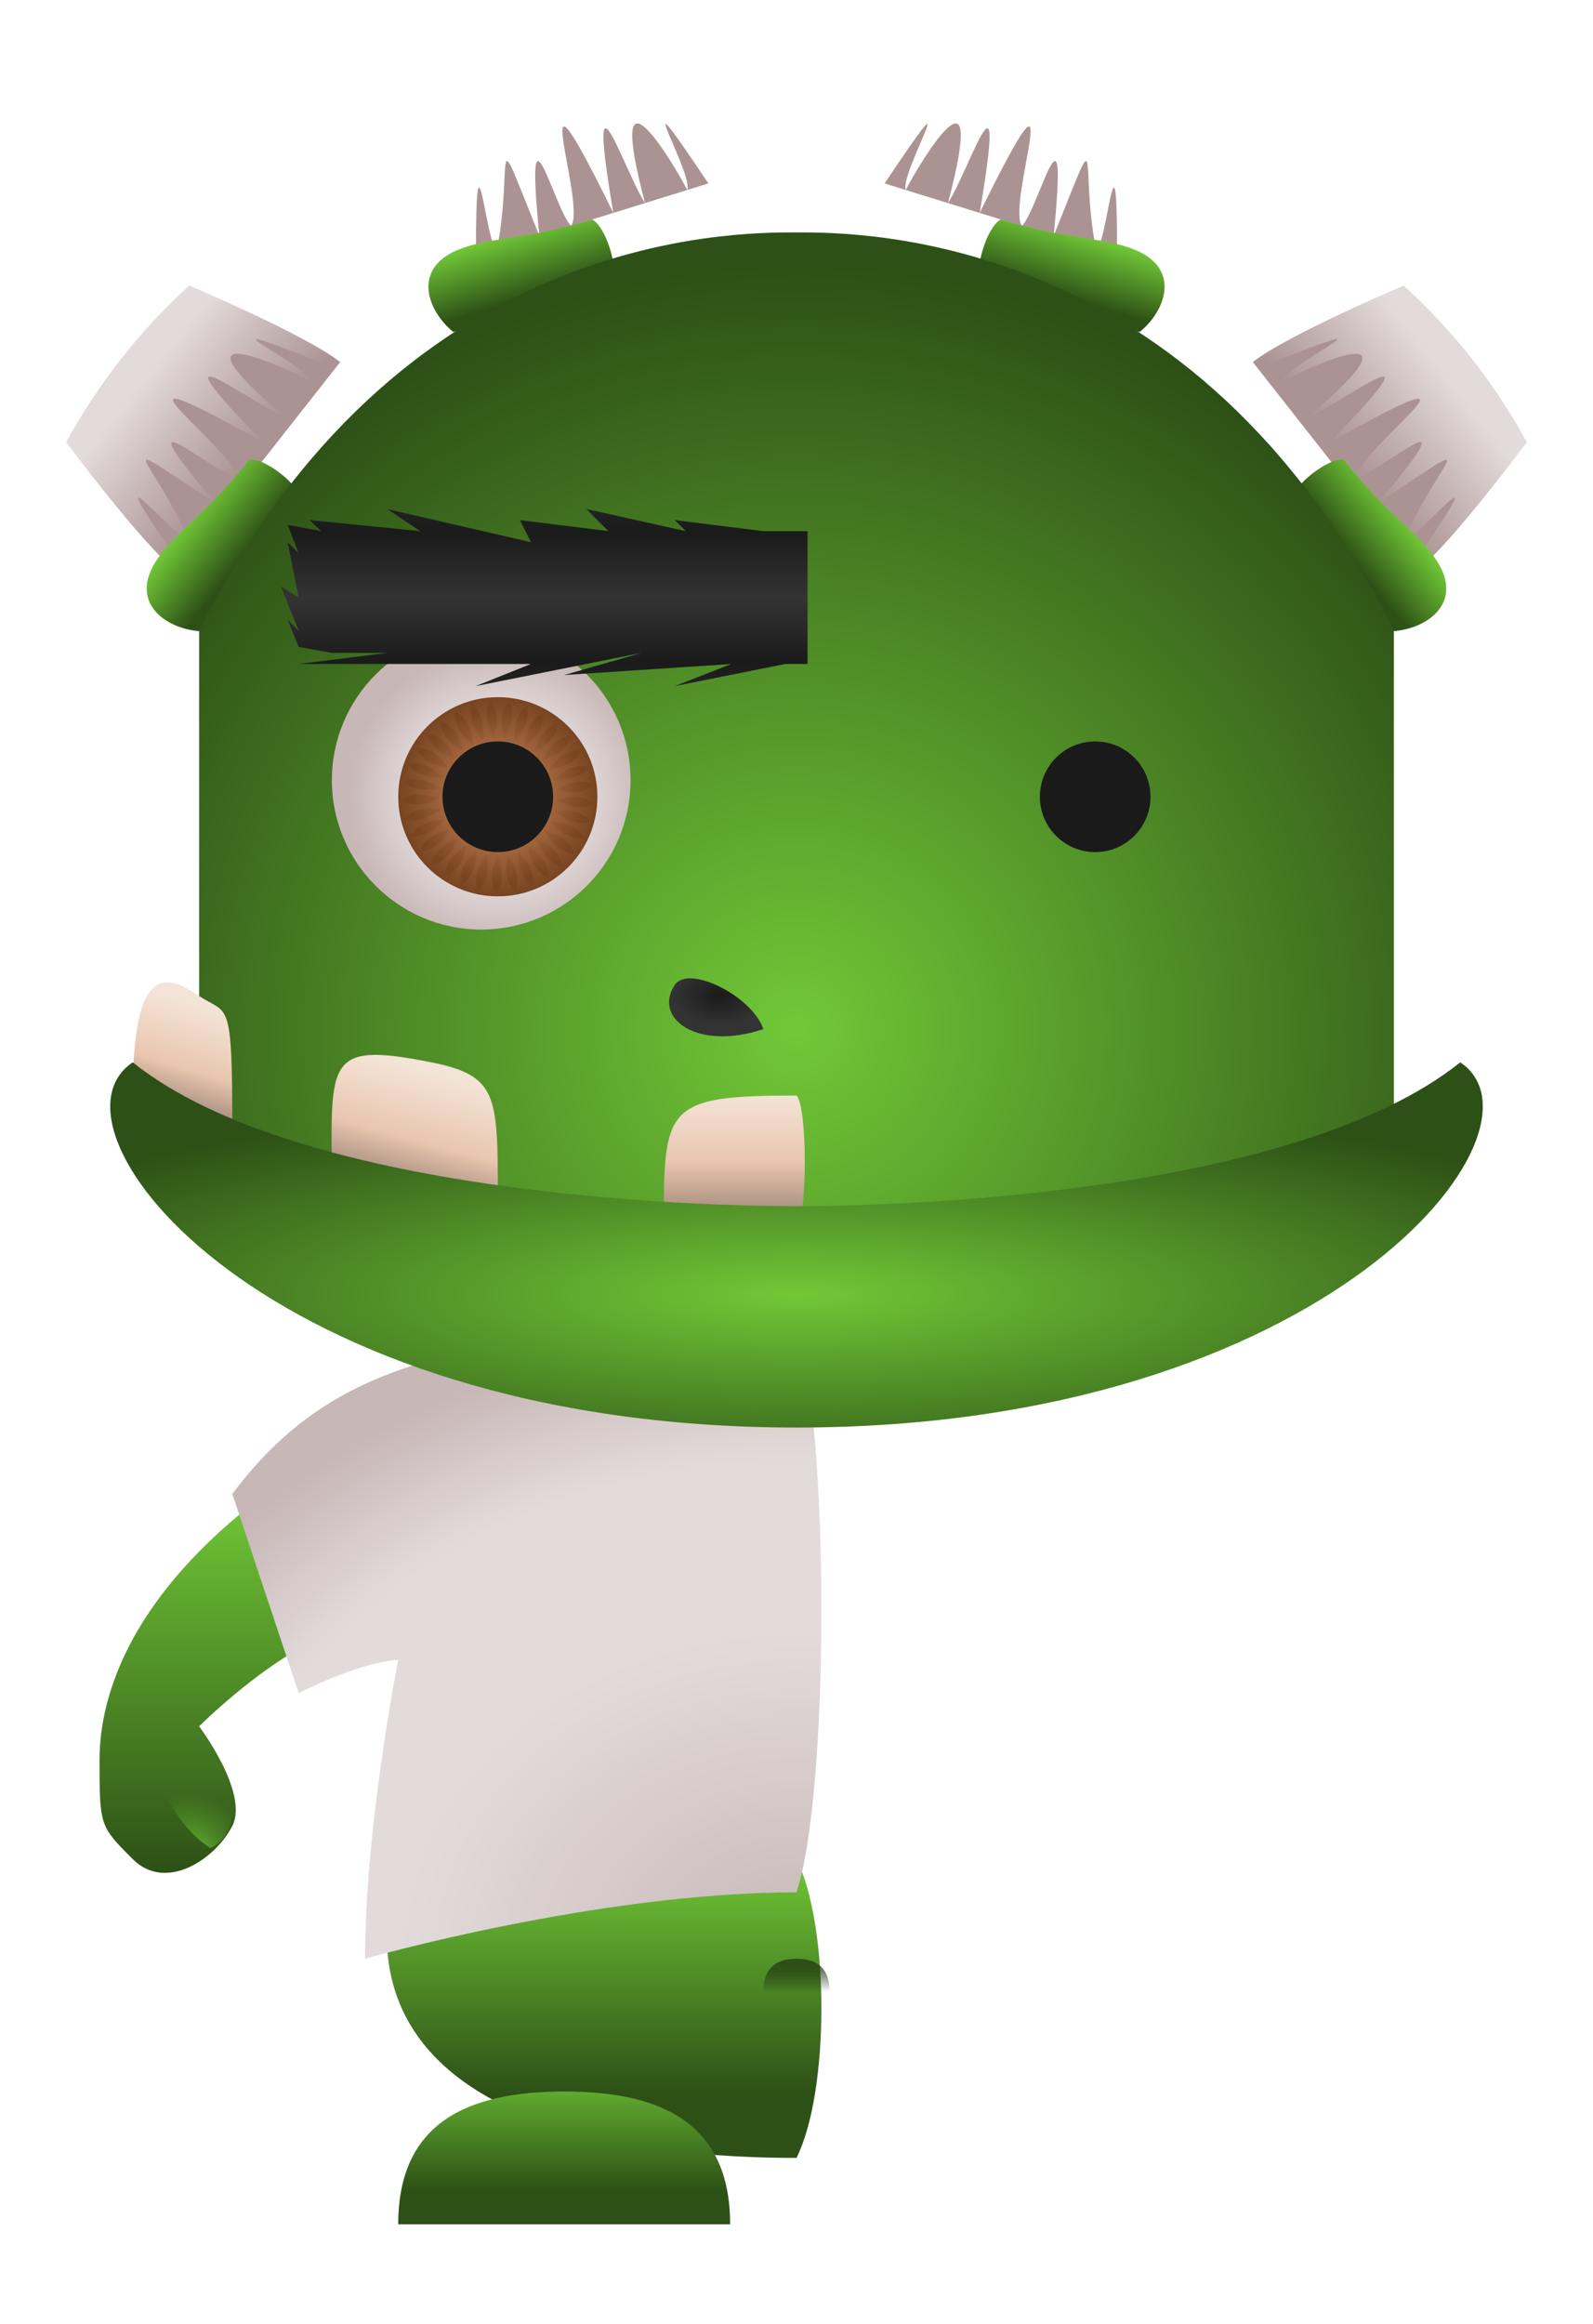 <?xml version="1.0" encoding="UTF-8" standalone="no"?>
<!-- Created with Inkscape (http://www.inkscape.org/) -->

<svg
   xmlns:dc="http://purl.org/dc/elements/1.1/"
   xmlns:cc="http://creativecommons.org/ns#"
   xmlns:rdf="http://www.w3.org/1999/02/22-rdf-syntax-ns#"
   xmlns:svg="http://www.w3.org/2000/svg"
   xmlns="http://www.w3.org/2000/svg"
   xmlns:xlink="http://www.w3.org/1999/xlink"
   xmlns:sodipodi="http://sodipodi.sourceforge.net/DTD/sodipodi-0.dtd"
   xmlns:inkscape="http://www.inkscape.org/namespaces/inkscape"
   width="144mm"
   height="210mm"
   id="svg2"
   version="1.1"
   inkscape:version="0.91 r13725"
   sodipodi:docname="GodOgre.svg"
   viewBox="0 0 510.236 744.094"
   inkscape:export-filename="/home/john/Bilder/Inkscape/GodOgre.png"
   inkscape:export-xdpi="100.03049"
   inkscape:export-ydpi="100.03049">
  <title
     id="title4584">GodOgre</title>
  <defs
     id="defs4">
    <inkscape:path-effect
       effect="skeletal"
       id="path-effect14819"
       is_visible="true"
       pattern="m 0.5,0.5 10.63,0 0,10.63 -10.63,0 z"
       copytype="repeated_stretched"
       prop_scale="1"
       scale_y_rel="false"
       spacing="0"
       normal_offset="0"
       tang_offset="0"
       prop_units="false"
       vertical_pattern="false"
       fuse_tolerance="0" />
    <inkscape:path-effect
       effect="skeletal"
       id="path-effect14640"
       is_visible="true"
       pattern="m 0.5,0.5 10.63,0 0,10.63 -10.63,0 z"
       copytype="repeated"
       prop_scale="1"
       scale_y_rel="false"
       spacing="0"
       normal_offset="0"
       tang_offset="0"
       prop_units="false"
       vertical_pattern="false"
       fuse_tolerance="0" />
    <linearGradient
       inkscape:collect="always"
       id="linearGradient14235">
      <stop
         id="stop14237"
         offset="0"
         style="stop-color:#c8b7b7;stop-opacity:1" />
      <stop
         style="stop-color:#e3dbdb;stop-opacity:1"
         offset="0.522"
         id="stop14239" />
      <stop
         style="stop-color:#e3dbdb;stop-opacity:1"
         offset="0.789"
         id="stop14241" />
      <stop
         id="stop14243"
         offset="1"
         style="stop-color:#c8b7b7;stop-opacity:1" />
    </linearGradient>
    <linearGradient
       inkscape:collect="always"
       id="linearGradient10271">
      <stop
         style="stop-color:#2d5016;stop-opacity:1"
         offset="0"
         id="stop10273" />
      <stop
         style="stop-color:#000000;stop-opacity:0;"
         offset="1"
         id="stop10275" />
    </linearGradient>
    <linearGradient
       inkscape:collect="always"
       id="linearGradient10233">
      <stop
         id="stop10237"
         offset="0"
         style="stop-color:#71c837;stop-opacity:1" />
      <stop
         id="stop10235"
         offset="1"
         style="stop-color:#5aa02c;stop-opacity:0" />
    </linearGradient>
    <linearGradient
       id="linearGradient4294"
       inkscape:collect="always">
      <stop
         id="stop4296"
         offset="0"
         style="stop-color:#917c6f;stop-opacity:1" />
      <stop
         style="stop-color:#e9c6af;stop-opacity:1"
         offset="0.458"
         id="stop4298" />
      <stop
         id="stop4300"
         offset="1"
         style="stop-color:#f4e3d7;stop-opacity:1" />
    </linearGradient>
    <linearGradient
       inkscape:collect="always"
       id="linearGradient4278">
      <stop
         style="stop-color:#917c6f;stop-opacity:1"
         offset="0"
         id="stop4280" />
      <stop
         id="stop4286"
         offset="0.5"
         style="stop-color:#e9c6af;stop-opacity:1" />
      <stop
         style="stop-color:#f4e3d7;stop-opacity:1"
         offset="1"
         id="stop4282" />
    </linearGradient>
    <linearGradient
       inkscape:collect="always"
       id="linearGradient6989">
      <stop
         style="stop-color:#1a1a1a;stop-opacity:1"
         offset="0"
         id="stop6991" />
      <stop
         style="stop-color:#333333;stop-opacity:1"
         offset="1"
         id="stop6993" />
    </linearGradient>
    <inkscape:path-effect
       effect="skeletal"
       id="path-effect6953"
       is_visible="true"
       pattern="m 1.329,0 c 1.772,3.543 1.772,7.087 0,10.63 -1.772,-3.543 -1.772,-7.087 0,-10.63 z"
       copytype="repeated_stretched"
       prop_scale="1"
       scale_y_rel="false"
       spacing="0.5"
       normal_offset="0"
       tang_offset="0"
       prop_units="true"
       vertical_pattern="false"
       fuse_tolerance="0" />
    <linearGradient
       inkscape:collect="always"
       id="linearGradient6932">
      <stop
         style="stop-color:#a05a2c;stop-opacity:1"
         offset="0"
         id="stop6934" />
      <stop
         style="stop-color:#502d16;stop-opacity:1"
         offset="1"
         id="stop6936" />
    </linearGradient>
    <linearGradient
       inkscape:collect="always"
       id="linearGradient6918">
      <stop
         id="stop6922"
         offset="0"
         style="stop-color:#d38d5f;stop-opacity:1" />
      <stop
         id="stop6920"
         offset="1"
         style="stop-color:#784421;stop-opacity:1;" />
    </linearGradient>
    <linearGradient
       inkscape:collect="always"
       id="linearGradient6904">
      <stop
         id="stop6908"
         offset="0"
         style="stop-color:#ffffff;stop-opacity:1" />
      <stop
         style="stop-color:#e3dbdb;stop-opacity:1"
         offset="0.556"
         id="stop6914" />
      <stop
         id="stop6906"
         offset="1"
         style="stop-color:#c8b7b7;stop-opacity:1" />
    </linearGradient>
    <linearGradient
       id="linearGradient6854"
       inkscape:collect="always">
      <stop
         style="stop-color:#71c837;stop-opacity:1"
         offset="0"
         id="stop6858" />
      <stop
         style="stop-color:#2d5016;stop-opacity:1"
         offset="1"
         id="stop6856" />
    </linearGradient>
    <inkscape:path-effect
       effect="skeletal"
       id="path-effect4428"
       is_visible="true"
       pattern="m 914.173,382.677 c 0,-14.173 -10.63,-53.15 -10.63,-53.15 -21.26,-3.543 -42.52,-3.543 -63.78,0 0,0 -10.63,38.976 -10.63,53.15"
       copytype="repeated_stretched"
       prop_scale="1"
       scale_y_rel="false"
       spacing="0"
       normal_offset="0"
       tang_offset="0"
       prop_units="false"
       vertical_pattern="false"
       fuse_tolerance="0" />
    <linearGradient
       inkscape:collect="always"
       id="linearGradient4350">
      <stop
         style="stop-color:#2d5016;stop-opacity:1"
         offset="0"
         id="stop4352" />
      <stop
         style="stop-color:#71c837;stop-opacity:1"
         offset="1"
         id="stop4354" />
    </linearGradient>
    <linearGradient
       inkscape:collect="always"
       id="linearGradient4227">
      <stop
         style="stop-color:#ac9393;stop-opacity:1"
         offset="0"
         id="stop4229" />
      <stop
         style="stop-color:#e3dbdb;stop-opacity:1"
         offset="1"
         id="stop4231" />
    </linearGradient>
    <filter
       inkscape:collect="always"
       style="color-interpolation-filters:sRGB"
       id="filter4337"
       x="-0.051"
       width="1.101"
       y="-0.124"
       height="1.249">
      <feGaussianBlur
         inkscape:collect="always"
         stdDeviation="1.796"
         id="feGaussianBlur4339" />
    </filter>
    <radialGradient
       inkscape:collect="always"
       xlink:href="#linearGradient6854"
       id="radialGradient4472"
       cx="340.157"
       cy="683.504"
       fx="340.157"
       fy="683.504"
       r="191.339"
       gradientTransform="matrix(1.278,4.4688281e-8,-4.4688275e-8,1.278,-179.527,-235.571)"
       gradientUnits="userSpaceOnUse" />
    <linearGradient
       inkscape:collect="always"
       xlink:href="#linearGradient6932"
       id="linearGradient6938"
       x1="116.929"
       y1="266.248"
       x2="116.929"
       y2="255.118"
       gradientUnits="userSpaceOnUse"
       gradientTransform="translate(83.711,-119.33)" />
    <radialGradient
       inkscape:collect="always"
       xlink:href="#linearGradient6854"
       id="radialGradient4273"
       cx="340.157"
       cy="429.623"
       fx="340.157"
       fy="429.623"
       r="219.81"
       gradientTransform="matrix(1.306,-2.6304533e-7,5.8454508e-8,0.29,-189.029,289.909)"
       gradientUnits="userSpaceOnUse" />
    <filter
       inkscape:label="Molten Metal"
       inkscape:menu="Bevels"
       inkscape:menu-tooltip="Melting parts of object together, with a glossy bevel and a glow"
       style="color-interpolation-filters:sRGB"
       id="filter6527">
      <feGaussianBlur
         stdDeviation="5"
         result="result1"
         id="feGaussianBlur6529" />
      <feColorMatrix
         result="result10"
         values="1 0 0 0 0 0 1 0 0 0 0 0 1 0 0 0 0 0 5 -4 "
         id="feColorMatrix6531" />
      <feComposite
         operator="atop"
         in="result10"
         in2="result10"
         result="result8"
         id="feComposite6533" />
      <feComposite
         operator="in"
         result="fbSourceGraphic"
         in="result1"
         in2="result8"
         id="feComposite6535" />
      <feGaussianBlur
         result="result0"
         in="fbSourceGraphic"
         stdDeviation="5"
         id="feGaussianBlur6537" />
      <feSpecularLighting
         specularExponent="55"
         specularConstant="2.5"
         surfaceScale="2"
         lighting-color="#ffffff"
         result="result1"
         in="result0"
         id="feSpecularLighting6539">
        <feDistantLight
           azimuth="225"
           elevation="60"
           id="feDistantLight6541" />
      </feSpecularLighting>
      <feComposite
         operator="in"
         result="result2"
         in="result1"
         in2="fbSourceGraphic"
         id="feComposite6543" />
      <feComposite
         k4="0"
         k1="0"
         k3="1"
         k2="1"
         operator="arithmetic"
         result="result4"
         in="fbSourceGraphic"
         in2="result2"
         id="feComposite6545" />
      <feComposite
         operator="in"
         in2="result4"
         result="result9"
         id="feComposite6547" />
      <feBlend
         mode="multiply"
         in="result9"
         in2="result9"
         id="feBlend6549" />
    </filter>
    <filter
       inkscape:label="Molten Metal"
       inkscape:menu="Bevels"
       inkscape:menu-tooltip="Melting parts of object together, with a glossy bevel and a glow"
       style="color-interpolation-filters:sRGB"
       id="filter6579">
      <feGaussianBlur
         stdDeviation="5"
         result="result1"
         id="feGaussianBlur6581" />
      <feColorMatrix
         result="result10"
         values="1 0 0 0 0 0 1 0 0 0 0 0 1 0 0 0 0 0 5 -4 "
         id="feColorMatrix6583" />
      <feComposite
         operator="atop"
         in="result10"
         in2="result10"
         result="result8"
         id="feComposite6585" />
      <feComposite
         operator="in"
         result="fbSourceGraphic"
         in="result1"
         in2="result8"
         id="feComposite6587" />
      <feGaussianBlur
         result="result0"
         in="fbSourceGraphic"
         stdDeviation="5"
         id="feGaussianBlur6589" />
      <feSpecularLighting
         specularExponent="55"
         specularConstant="2.5"
         surfaceScale="2"
         lighting-color="#ffffff"
         result="result1"
         in="result0"
         id="feSpecularLighting6591">
        <feDistantLight
           azimuth="225"
           elevation="60"
           id="feDistantLight6593" />
      </feSpecularLighting>
      <feComposite
         operator="in"
         result="result2"
         in="result1"
         in2="fbSourceGraphic"
         id="feComposite6595" />
      <feComposite
         k4="0"
         k1="0"
         k3="1"
         k2="1"
         operator="arithmetic"
         result="result4"
         in="fbSourceGraphic"
         in2="result2"
         id="feComposite6597" />
      <feComposite
         operator="in"
         in2="result4"
         result="result9"
         id="feComposite6599" />
      <feBlend
         mode="multiply"
         in="result9"
         in2="result9"
         id="feBlend6601" />
    </filter>
    <filter
       inkscape:label="Molten Metal"
       inkscape:menu="Bevels"
       inkscape:menu-tooltip="Melting parts of object together, with a glossy bevel and a glow"
       style="color-interpolation-filters:sRGB"
       id="filter6613">
      <feGaussianBlur
         stdDeviation="5"
         result="result1"
         id="feGaussianBlur6615" />
      <feColorMatrix
         result="result10"
         values="1 0 0 0 0 0 1 0 0 0 0 0 1 0 0 0 0 0 5 -4 "
         id="feColorMatrix6617" />
      <feComposite
         operator="atop"
         in="result10"
         in2="result10"
         result="result8"
         id="feComposite6619" />
      <feComposite
         operator="in"
         result="fbSourceGraphic"
         in="result1"
         in2="result8"
         id="feComposite6621" />
      <feGaussianBlur
         result="result0"
         in="fbSourceGraphic"
         stdDeviation="5"
         id="feGaussianBlur6623" />
      <feSpecularLighting
         specularExponent="55"
         specularConstant="2.5"
         surfaceScale="2"
         lighting-color="#ffffff"
         result="result1"
         in="result0"
         id="feSpecularLighting6625">
        <feDistantLight
           azimuth="225"
           elevation="60"
           id="feDistantLight6627" />
      </feSpecularLighting>
      <feComposite
         operator="in"
         result="result2"
         in="result1"
         in2="fbSourceGraphic"
         id="feComposite6629" />
      <feComposite
         k4="0"
         k1="0"
         k3="1"
         k2="1"
         operator="arithmetic"
         result="result4"
         in="fbSourceGraphic"
         in2="result2"
         id="feComposite6631" />
      <feComposite
         operator="in"
         in2="result4"
         result="result9"
         id="feComposite6633" />
      <feBlend
         mode="multiply"
         in="result9"
         in2="result9"
         id="feBlend6635" />
    </filter>
    <linearGradient
       inkscape:collect="always"
       xlink:href="#linearGradient10271"
       id="linearGradient10277"
       x1="255.118"
       y1="648.425"
       x2="255.118"
       y2="637.795"
       gradientUnits="userSpaceOnUse"
       gradientTransform="matrix(-1,0,0,-1,510.236,1275.591)" />
    <linearGradient
       inkscape:collect="always"
       xlink:href="#linearGradient4227"
       id="linearGradient4552"
       gradientUnits="userSpaceOnUse"
       x1="871.654"
       y1="379.134"
       x2="871.654"
       y2="336.614" />
    <linearGradient
       inkscape:collect="always"
       xlink:href="#linearGradient4350"
       id="linearGradient4554"
       gradientUnits="userSpaceOnUse"
       x1="871.654"
       y1="88.583"
       x2="871.654"
       y2="67.323" />
    <linearGradient
       inkscape:collect="always"
       xlink:href="#linearGradient4350"
       id="linearGradient4556"
       gradientUnits="userSpaceOnUse"
       x1="76.919"
       y1="599.679"
       x2="76.919"
       y2="478.346" />
    <radialGradient
       inkscape:collect="always"
       xlink:href="#linearGradient10233"
       id="radialGradient4558"
       gradientUnits="userSpaceOnUse"
       gradientTransform="matrix(2,1.8165714e-6,-1.8232598e-6,2,-57.897,-582.205)"
       cx="59.067"
       cy="588.739"
       fx="59.067"
       fy="588.739"
       r="10.63" />
    <linearGradient
       inkscape:collect="always"
       xlink:href="#linearGradient4350"
       id="linearGradient4560"
       gradientUnits="userSpaceOnUse"
       x1="205.515"
       y1="670.185"
       x2="205.515"
       y2="594.776" />
    <linearGradient
       inkscape:collect="always"
       xlink:href="#linearGradient4350"
       id="linearGradient4562"
       gradientUnits="userSpaceOnUse"
       gradientTransform="translate(-10.63,-10.63)"
       x1="195.025"
       y1="712.205"
       x2="195.025"
       y2="669.685" />
    <radialGradient
       inkscape:collect="always"
       xlink:href="#linearGradient14235"
       id="radialGradient4564"
       gradientUnits="userSpaceOnUse"
       gradientTransform="matrix(2.592,1.2808533e-7,-1.1628121e-7,2.141,-406.033,-715.645)"
       cx="255.118"
       cy="627.234"
       fx="255.118"
       fy="627.234"
       r="94.341" />
    <radialGradient
       inkscape:collect="always"
       xlink:href="#linearGradient6904"
       id="radialGradient4566"
       gradientUnits="userSpaceOnUse"
       cx="244.488"
       cy="-244.488"
       fx="244.488"
       fy="-244.488"
       r="47.835" />
    <radialGradient
       inkscape:collect="always"
       xlink:href="#linearGradient6918"
       id="radialGradient4568"
       gradientUnits="userSpaceOnUse"
       cx="244.488"
       cy="244.488"
       fx="244.488"
       fy="244.488"
       r="31.89" />
    <radialGradient
       inkscape:collect="always"
       xlink:href="#linearGradient6918"
       id="radialGradient4570"
       gradientUnits="userSpaceOnUse"
       gradientTransform="matrix(0.918,0.006,-0.006,0.912,21.616,20.045)"
       cx="244.496"
       cy="244.326"
       fx="244.496"
       fy="244.326"
       r="26.468" />
    <linearGradient
       inkscape:collect="always"
       xlink:href="#linearGradient6989"
       id="linearGradient4572"
       gradientUnits="userSpaceOnUse"
       gradientTransform="translate(-85.039,10.63)"
       spreadMethod="reflect"
       x1="265.748"
       y1="201.969"
       x2="265.748"
       y2="180.709" />
    <radialGradient
       inkscape:collect="always"
       xlink:href="#linearGradient6989"
       id="radialGradient4574"
       gradientUnits="userSpaceOnUse"
       gradientTransform="matrix(1,0,0,0.615,-85.039,-58.786)"
       cx="315.354"
       cy="614.253"
       fx="315.354"
       fy="614.253"
       r="15.095" />
    <linearGradient
       inkscape:collect="always"
       xlink:href="#linearGradient4278"
       id="linearGradient4576"
       gradientUnits="userSpaceOnUse"
       gradientTransform="translate(-85.039,10.63)"
       x1="318.898"
       y1="382.677"
       x2="318.898"
       y2="340.157" />
    <linearGradient
       inkscape:collect="always"
       xlink:href="#linearGradient4294"
       id="linearGradient4578"
       gradientUnits="userSpaceOnUse"
       gradientTransform="translate(-192.667,1.772)"
       x1="320.226"
       y1="380.906"
       x2="330.856"
       y2="341.929" />
    <linearGradient
       inkscape:collect="always"
       xlink:href="#linearGradient4294"
       id="linearGradient4580"
       gradientUnits="userSpaceOnUse"
       gradientTransform="translate(-261.713,-14.748)"
       x1="314.862"
       y1="372.622"
       x2="325.492"
       y2="337.189" />
  </defs>
  <sodipodi:namedview
     id="base"
     pagecolor="#ffffff"
     bordercolor="#666666"
     borderopacity="1.0"
     inkscape:pageopacity="0.0"
     inkscape:pageshadow="2"
     inkscape:zoom="0.78221256"
     inkscape:cx="146.55739"
     inkscape:cy="373.43732"
     inkscape:document-units="px"
     inkscape:current-layer="svg2"
     showgrid="false"
     inkscape:snap-object-midpoints="true"
     inkscape:object-paths="true"
     inkscape:snap-intersection-paths="true"
     inkscape:snap-bbox="true"
     inkscape:object-nodes="true"
     inkscape:bbox-nodes="true"
     inkscape:snap-bbox-edge-midpoints="true"
     inkscape:snap-bbox-midpoints="true"
     inkscape:window-width="1920"
     inkscape:window-height="984"
     inkscape:window-x="0"
     inkscape:window-y="27"
     inkscape:window-maximized="1"
     gridtolerance="10"
     units="mm"
     inkscape:showpageshadow="false"
     inkscape:snap-center="true"
     inkscape:snap-smooth-nodes="true"
     width="145mm">
    <inkscape:grid
       type="xygrid"
       id="grid2985"
       empspacing="3"
       visible="true"
       enabled="true"
       snapvisiblegridlinesonly="true"
       spacingx="3.543"
       spacingy="3.543"
       color="#ff2e3b"
       opacity="0.188"
       units="mm" />
  </sodipodi:namedview>
  <g
     inkscape:groupmode="layer"
     id="layer9"
     inkscape:label="Templates"
     style="display:none"
     sodipodi:insensitive="true">
    <path
       style="display:inline;opacity:1;fill:url(#linearGradient6938);fill-opacity:1;fill-rule:nonzero;stroke:none;stroke-width:0.5;stroke-linecap:round;stroke-linejoin:round;stroke-miterlimit:0;stroke-dasharray:none;stroke-dashoffset:0;stroke-opacity:1"
       d="m 200.64,136.038 c 1.772,3.543 1.772,7.087 0,10.63 -1.772,-3.543 -1.772,-7.087 0,-10.63 z"
       id="path6930"
       inkscape:connector-curvature="0"
       sodipodi:nodetypes="ccc" />
    <g
       style="display:inline"
       transform="translate(-595.276,-214.75)"
       id="g4385">
      <g
         id="g4341">
        <path
           sodipodi:nodetypes="cccc"
           inkscape:connector-curvature="0"
           id="path4225"
           d="m 914.173,382.677 c 0,-14.173 -10.63,-53.15 -10.63,-53.15 -21.26,-3.543 -42.52,-3.543 -63.78,0 0,0 -10.63,38.976 -10.63,53.15"
           style="opacity:1;fill:url(#linearGradient4552);fill-opacity:1;fill-rule:nonzero;stroke:none;stroke-width:10;stroke-linecap:round;stroke-linejoin:round;stroke-miterlimit:0;stroke-dasharray:none;stroke-dashoffset:0;stroke-opacity:1" />
        <path
           style="opacity:1;fill:#ac9393;fill-opacity:1;fill-rule:nonzero;stroke:none;stroke-width:10;stroke-linecap:round;stroke-linejoin:round;stroke-miterlimit:0;stroke-dasharray:none;stroke-dashoffset:0;stroke-opacity:1;filter:url(#filter4337)"
           d="m 839.764,379.134 c 13.608,-25.651 10.63,-42.52 14.173,0 9.777,-47.994 7.087,-7.087 10.63,0 7.087,-5.286 3.543,-67.323 14.173,0 7.087,-53.15 7.212,-12.385 10.63,0 2.174,-50.829 12.264,-10.63 14.173,0 3.543,-4.884 -7.087,-47.502 7.087,0 l -77.953,0 c 14.173,-46.063 3.543,0 7.087,0 z"
           id="path4235"
           inkscape:connector-curvature="0"
           sodipodi:nodetypes="ccccccccc" />
      </g>
      <g
         id="g4365">
        <path
           style="opacity:1;fill:url(#linearGradient4554);fill-opacity:1;fill-rule:nonzero;stroke:none;stroke-width:10;stroke-linecap:round;stroke-linejoin:round;stroke-miterlimit:0;stroke-dasharray:none;stroke-dashoffset:0;stroke-opacity:1"
           d="m 871.654,70.866 c -21.261,9.03e-4 -32.222,-4.052 -42.519,-3.544 -17.307,0.692 -16.832,15.504 -10.631,24.805 l 53.15,-9.73e-4 c 3.543,-3.543 3.543,-17.717 0,-21.26 z"
           id="path4361"
           transform="translate(0,308.268)"
           inkscape:connector-curvature="0"
           sodipodi:nodetypes="ccccc" />
        <use
           x="0"
           y="0"
           xlink:href="#path4361"
           id="use4363"
           transform="matrix(-1,0,0,1,1743.115,0.045)"
           width="100%"
           height="100%" />
      </g>
    </g>
  </g>
  <g
     inkscape:groupmode="layer"
     id="layer11"
     inkscape:label="Body"
     style="display:inline;opacity:1"
     sodipodi:insensitive="true">
    <g
       id="g14263">
      <path
         sodipodi:nodetypes="cssscsc"
         inkscape:connector-curvature="0"
         id="path10221"
         d="m 85.039,478.346 c -42.52,31.89 -53.15,63.78 -53.15,85.039 0,21.26 0,21.26 10.63,31.89 10.63,10.63 26.497,0 31.89,-10.63 5.393,-10.63 -10.63,-31.89 -10.63,-31.89 0,0 31.89,-31.89 53.15,-31.89 21.26,0 -31.89,-42.52 -31.89,-42.52 z"
         style="opacity:1;fill:url(#linearGradient4556);fill-opacity:1;fill-rule:nonzero;stroke:none;stroke-width:1;stroke-linecap:round;stroke-linejoin:round;stroke-miterlimit:0;stroke-dasharray:none;stroke-dashoffset:0;stroke-opacity:1" />
      <path
         sodipodi:nodetypes="ccccc"
         inkscape:connector-curvature="0"
         id="path10231"
         d="m 67.323,591.732 c -10.63,-7.087 -14.173,-17.717 -14.173,-17.717 4.554,-9.554 10.63,-10.63 10.63,-10.63 10.536,1.25 10.63,17.717 10.63,17.717 0,0 -0.479,7.951 -7.087,10.63 z"
         style="opacity:1;fill:url(#radialGradient4558);fill-opacity:1;fill-rule:nonzero;stroke:none;stroke-width:1;stroke-linecap:round;stroke-linejoin:round;stroke-miterlimit:0;stroke-dasharray:none;stroke-dashoffset:0;stroke-opacity:1" />
    </g>
    <path
       style="opacity:1;fill:url(#linearGradient4560);fill-opacity:1;fill-rule:nonzero;stroke:none;stroke-width:1;stroke-linecap:round;stroke-linejoin:round;stroke-miterlimit:0;stroke-dasharray:none;stroke-dashoffset:0;stroke-opacity:1"
       d="m 255.118,690.945 c 10.63,-21.26 10.63,-74.409 0,-95.669 l -127.559,0 c -21.26,74.409 53.15,95.669 127.559,95.669 z"
       id="path10249"
       inkscape:connector-curvature="0"
       sodipodi:nodetypes="cccc" />
    <use
       x="0"
       y="0"
       xlink:href="#path10249"
       id="use10267"
       transform="matrix(-1,0,0,1,510.236,1.5159854e-6)"
       width="100%"
       height="100%" />
    <use
       x="0"
       y="0"
       xlink:href="#g14263"
       id="use14267"
       transform="matrix(-1,0,0,1,510.236,0)"
       width="100%"
       height="100%" />
    <path
       style="display:inline;opacity:1;fill:url(#linearGradient4562);fill-opacity:1;fill-rule:nonzero;stroke:none;stroke-width:1;stroke-linecap:round;stroke-linejoin:round;stroke-miterlimit:0;stroke-dasharray:none;stroke-dashoffset:0;stroke-opacity:1"
       d="m 127.559,712.205 c 0,-31.89 21.26,-42.52 53.15,-42.52 31.89,0 53.15,10.63 53.15,42.52 z"
       id="path14245"
       inkscape:connector-curvature="0"
       sodipodi:nodetypes="cscc" />
    <use
       style="display:inline"
       x="0"
       y="0"
       xlink:href="#path14245"
       id="use14257"
       transform="matrix(-1,0,0,1,510.236,2.3308036e-6)"
       width="100%"
       height="100%" />
    <path
       style="display:inline;opacity:1;fill:url(#linearGradient10277);fill-opacity:1;fill-rule:nonzero;stroke:none;stroke-width:1;stroke-linecap:round;stroke-linejoin:round;stroke-miterlimit:0;stroke-dasharray:none;stroke-dashoffset:0;stroke-opacity:1"
       d="m 265.748,637.795 c 0,-7.087 -3.543,-10.63 -10.63,-10.63 -7.087,0 -10.63,3.543 -10.63,10.63 z"
       id="path10269"
       inkscape:connector-curvature="0"
       sodipodi:nodetypes="cscc" />
  </g>
  <g
     inkscape:groupmode="layer"
     id="layer10"
     inkscape:label="Shirt"
     style="display:inline"
     sodipodi:insensitive="true">
    <path
       style="opacity:1;fill:url(#radialGradient4564);fill-opacity:1;fill-rule:nonzero;stroke:none;stroke-width:1;stroke-linecap:round;stroke-linejoin:round;stroke-miterlimit:0;stroke-dasharray:none;stroke-dashoffset:0;stroke-opacity:1"
       d="m 255.118,425.197 c -106.299,0 -148.819,10.63 -180.709,53.15 l 21.26,63.78 c 21.26,-10.63 31.89,-10.63 31.89,-10.63 0,0 -10.63,53.15 -10.63,95.669 0,0 74.409,-21.26 138.189,-21.26 10.63,-31.89 10.63,-148.819 0,-180.709 z"
       id="path4284"
       inkscape:connector-curvature="0"
       sodipodi:nodetypes="ccccccc" />
    <use
       x="0"
       y="0"
       xlink:href="#path4284"
       id="use4286"
       transform="matrix(-1,0,0,1,510.236,8.3919974e-7)"
       width="100%"
       height="100%" />
  </g>
  <g
     inkscape:groupmode="layer"
     id="layer2"
     inkscape:label="Horn"
     style="display:inline"
     sodipodi:insensitive="true">
    <g
       id="g4508"
       transform="translate(-85.039,10.63)">
      <use
         inkscape:transform-center-y="-55.325614"
         inkscape:transform-center-x="-11.499536"
         height="100%"
         width="100%"
         transform="matrix(0.618,-0.786,0.786,0.618,-135.072,252.175)"
         id="use4474"
         xlink:href="#g4385"
         y="0"
         x="0" />
      <use
         inkscape:transform-center-y="-46.436638"
         inkscape:transform-center-x="-47.188139"
         height="100%"
         width="100%"
         transform="matrix(0.955,-0.296,0.296,0.955,-37.88,-15.536)"
         id="use4506"
         xlink:href="#g4385"
         y="0"
         x="0" />
    </g>
    <use
       x="0"
       y="0"
       xlink:href="#g4508"
       id="use4512"
       transform="matrix(-1,0,0,1,510.236,8.4517521e-7)"
       width="100%"
       height="100%" />
  </g>
  <g
     inkscape:label="Face"
     inkscape:groupmode="layer"
     id="layer1"
     transform="translate(0,-308.268)"
     style="display:inline"
     sodipodi:insensitive="true">
    <g
       id="g4817"
       transform="matrix(6.704,0,0,-6.704,621.942,488.004)" />
    <path
       id="path4382"
       style="opacity:1;fill:url(#radialGradient4472);fill-opacity:1;fill-rule:nonzero;stroke:none;stroke-width:10;stroke-linecap:round;stroke-linejoin:round;stroke-miterlimit:0;stroke-dasharray:none;stroke-dashoffset:0;stroke-opacity:1"
       d="m 255.118,382.677 c -21.26,0 -127.559,0 -191.339,127.559 l 0,159.449 191.339,42.52 191.339,-42.52 0,-159.449 C 382.677,382.677 276.378,382.677 255.118,382.677 Z"
       inkscape:connector-curvature="0"
       sodipodi:nodetypes="ccccccc" />
  </g>
  <g
     inkscape:groupmode="layer"
     id="layer5"
     inkscape:label="Eyes"
     style="display:inline"
     sodipodi:insensitive="true">
    <g
       id="g6976"
       transform="translate(-85.039,10.63)">
      <circle
         transform="scale(1,-1)"
         r="47.835"
         cy="-239.173"
         cx="239.173"
         id="path6902"
         style="opacity:1;fill:url(#radialGradient4566);fill-opacity:1;fill-rule:nonzero;stroke:none;stroke-width:10;stroke-linecap:round;stroke-linejoin:round;stroke-miterlimit:0;stroke-dasharray:none;stroke-dashoffset:0;stroke-opacity:1" />
      <circle
         r="31.89"
         cy="244.488"
         cx="244.488"
         id="path6916"
         style="opacity:1;fill:url(#radialGradient4568);fill-opacity:1;fill-rule:nonzero;stroke:none;stroke-width:10;stroke-linecap:round;stroke-linejoin:round;stroke-miterlimit:0;stroke-dasharray:none;stroke-dashoffset:0;stroke-opacity:1" />
      <path
         transform="matrix(1.167,0,0,1.167,-40.748,-40.748)"
         d="m 270.968,246.216 c -3.75,2.05 -7.174,0.73 -10.538,-0.767 3.494,-1.003 7.175,-1.813 10.538,0.767 z m -0.929,5.002 c -4.029,1.201 -7.156,-0.717 -10.093,-2.899 3.645,-0.29 7.314,-0.258 10.093,2.899 z m -1.82,4.655 c -4.172,0.391 -6.932,-2.035 -9.391,-4.774 3.676,0.382 7.231,1.168 9.391,4.774 z m -2.613,4.211 c -4.181,-0.377 -6.499,-3.225 -8.433,-6.393 3.581,1.015 6.93,2.464 8.433,6.393 z m -3.309,3.67 c -4.059,-1.101 -5.853,-4.289 -7.219,-7.756 3.358,1.608 6.415,3.63 7.219,7.756 z m -3.907,3.031 c -3.81,-1.782 -4.993,-5.227 -5.75,-8.863 3.005,2.159 5.687,4.67 5.75,8.863 z m -4.408,2.294 c -3.434,-2.422 -3.917,-6.036 -4.024,-9.714 2.522,2.664 4.747,5.585 4.024,9.714 z m -4.812,1.46 c -2.932,-3.026 -2.624,-6.713 -2.042,-10.309 1.911,3.121 3.592,6.38 2.042,10.309 z m -5.116,0.51 c -2.268,-3.659 -1.113,-7.146 0.195,-10.61 0.081,0.235 0.162,0.47 0.24,0.705 0.993,3.047 1.698,6.085 0,9.206 -0.131,0.235 -0.275,0.468 -0.434,0.699 z m -5.073,-0.691 c -1.41,-3.972 0.368,-7.18 2.39,-10.228 0.465,3.619 0.635,7.3 -2.39,10.228 z m -4.751,-1.606 c -0.59,-4.149 1.717,-7.007 4.329,-9.59 -0.218,3.68 -0.824,7.272 -4.329,9.59 z m -4.332,-2.424 c 0.189,-4.191 2.939,-6.627 6.012,-8.697 -0.861,3.617 -2.152,7.026 -6.012,8.697 z m -3.814,-3.144 c 0.924,-4.102 4.035,-6.035 7.439,-7.547 -1.464,3.426 -3.351,6.564 -7.439,7.547 z m -3.2,-3.767 c 1.615,-3.884 5.005,-5.229 8.611,-6.141 -2.025,3.106 -4.422,5.889 -8.611,6.141 z m -2.488,-4.292 c 2.266,-3.54 5.846,-4.206 9.526,-4.479 -2.542,2.655 -5.368,5.002 -9.526,4.479 z m -1.678,-4.72 c 2.879,-3.07 6.556,-2.967 10.185,-2.561 -3.011,2.076 -6.193,3.901 -10.185,2.561 z m -0.771,-5.05 c 0.498,-0.356 1.008,-0.643 1.523,-0.867 0,0 0,0 0,0 2.532,-1.087 5.017,-0.708 7.516,0 0,0 1e-5,0 1e-5,0 0.515,0.148 1.031,0.311 1.548,0.48 -3.431,1.372 -6.897,2.582 -10.588,0.387 z m 0.408,-5.133 c 3.907,-1.621 7.191,0.01 10.347,1.865 -3.584,0.641 -7.272,1.02 -10.347,-1.865 z m 1.387,-4.841 c 4.117,-0.791 7.07,1.392 9.774,3.868 -3.676,-0.051 -7.3,-0.471 -9.774,-3.868 z m 2.229,-4.446 c 4.193,-0.002 6.742,2.645 8.944,5.615 -3.644,-0.704 -7.107,-1.832 -8.944,-5.615 z m 2.973,-3.953 c 4.136,0.744 6.203,3.773 7.858,7.107 -3.486,-1.317 -6.699,-3.063 -7.858,-7.107 z m 3.62,-3.363 c 3.951,1.446 5.45,4.774 6.516,8.342 -3.198,-1.889 -6.078,-4.166 -6.516,-8.342 z m 4.17,-2.675 c 3.638,2.107 4.482,5.648 4.919,9.321 -2.78,-2.417 -5.244,-5.143 -4.919,-9.321 z m 4.622,-1.89 c 3.199,2.729 3.297,6.391 3.065,10.044 -2.233,-2.899 -4.197,-5.998 -3.065,-10.044 z m 4.977,-1.007 c 2.633,3.316 1.897,7 0.955,10.511 -1.559,-3.331 -2.933,-6.732 -0.955,-10.511 z m 5.16,0.102 c 1.834,3.833 0.356,7.189 -1.324,10.451 -0.821,-3.543 -1.412,-7.231 1.324,-10.451 z m 4.924,1.161 c 0.995,4.078 -1.059,7.119 -3.391,9.941 -0.118,-3.665 0.111,-7.314 3.391,-9.941 z m 4.554,2.027 c 0.195,4.187 -2.344,6.843 -5.203,9.175 0.544,-3.664 1.504,-7.176 5.203,-9.175 z m 4.085,2.796 c -0.562,4.163 -3.503,6.357 -6.758,8.154 1.167,-3.538 2.767,-6.821 6.758,-8.154 z m 3.519,3.468 c -1.275,4.009 -4.536,5.659 -8.057,6.876 1.75,-3.282 3.902,-6.253 8.057,-6.876 z m 2.856,4.042 c -1.946,3.728 -5.442,4.745 -9.1,5.342 2.289,-2.897 4.91,-5.472 9.1,-5.342 z m 2.095,4.518 c -2.577,3.321 -6.218,3.614 -9.887,3.552 2.783,-2.381 5.795,-4.479 9.887,-3.552 z m 1.237,4.897 c -3.172,2.787 -6.861,2.267 -10.418,1.506 3.227,-1.739 6.56,-3.269 10.418,-1.506 z"
         sodipodi:ry="21.259842"
         sodipodi:rx="21.259842"
         sodipodi:cy="244.48819"
         sodipodi:cx="244.48819"
         sodipodi:type="arc"
         inkscape:path-effect="#path-effect6953"
         id="path6928"
         style="opacity:1;fill:url(#radialGradient4570);fill-opacity:1;fill-rule:nonzero;stroke:none;stroke-width:1;stroke-linecap:round;stroke-linejoin:round;stroke-miterlimit:0;stroke-dasharray:none;stroke-dashoffset:0;stroke-opacity:1" />
      <circle
         r="17.717"
         cy="244.488"
         cx="244.488"
         id="path6972"
         style="opacity:1;fill:#1a1a1a;fill-opacity:1;fill-rule:nonzero;stroke:none;stroke-width:1;stroke-linecap:round;stroke-linejoin:round;stroke-miterlimit:0;stroke-dasharray:none;stroke-dashoffset:0;stroke-opacity:1" />
    </g>
    <use
       x="0"
       y="0"
       xlink:href="#g6976"
       id="use6982"
       transform="matrix(-1,0,0,1,510.236,-4.1548248e-6)"
       width="100%"
       height="100%" />
  </g>
  <g
     inkscape:groupmode="layer"
     id="layer6"
     inkscape:label="Brow Nose"
     style="display:inline"
     sodipodi:insensitive="true">
    <path
       style="opacity:1;fill:url(#linearGradient4572);fill-opacity:1;fill-rule:nonzero;stroke:none;stroke-width:1;stroke-linecap:round;stroke-linejoin:round;stroke-miterlimit:0;stroke-dasharray:none;stroke-dashoffset:0;stroke-opacity:1"
       d="m 95.669,177.165 -3.543,-9.107 10.723,2.02 -3.636,-3.543 35.433,3.543 -10.63,-7.087 46.063,10.63 -3.543,-7.087 28.346,3.543 -7.087,-7.087 31.89,7.087 -3.543,-3.543 28.346,3.543 14.173,0 0,42.52 -7.087,0 -35.433,7.087 18.105,-7.087 -53.538,3.543 24.803,-7.087 -53.15,10.63 17.717,-7.087 -74.409,1e-5 28.346,-3.543 -17.717,0 -10.63,-1.922 -3.543,-8.708 3.543,3.543 -5.69,-14.173 5.69,3.543 -3.543,-17.717 z"
       id="rect6974"
       inkscape:connector-curvature="0"
       sodipodi:nodetypes="cccccccccccccccccccccccccccccccc" />
    <use
       x="0"
       y="0"
       xlink:href="#rect6974"
       id="use6987"
       transform="matrix(-1,0,0,1,510.236,4.8451752e-6)"
       width="100%"
       height="100%" />
    <path
       style="display:inline;opacity:1;fill:url(#radialGradient4574);fill-opacity:1;fill-rule:nonzero;stroke:none;stroke-width:1;stroke-linecap:round;stroke-linejoin:round;stroke-miterlimit:0;stroke-dasharray:none;stroke-dashoffset:0;stroke-opacity:1"
       d="m 244.488,329.528 c -21.26,7.087 -35.433,-3.543 -28.346,-14.173 4.395,-6.592 24.803,3.543 28.346,14.173 z"
       id="path7227"
       inkscape:connector-curvature="0"
       sodipodi:nodetypes="csc" />
    <use
       style="display:inline"
       x="0"
       y="0"
       xlink:href="#path7227"
       id="use7237"
       transform="matrix(-1,0,0,1,510.236,4.8451752e-6)"
       width="100%"
       height="100%" />
  </g>
  <g
     inkscape:groupmode="layer"
     id="layer8"
     inkscape:label="Teeth"
     sodipodi:insensitive="true"
     style="display:inline">
    <path
       style="opacity:1;fill:url(#linearGradient4576);fill-opacity:1;fill-rule:nonzero;stroke:none;stroke-width:1;stroke-linecap:round;stroke-linejoin:round;stroke-miterlimit:0;stroke-dasharray:none;stroke-dashoffset:0;stroke-opacity:1"
       d="m 212.598,393.307 c 0,-38.976 0,-42.52 42.52,-42.52 3.543,3.543 3.543,38.976 0,42.52 z"
       id="path4276"
       inkscape:connector-curvature="0"
       sodipodi:nodetypes="cccc" />
    <use
       x="0"
       y="0"
       xlink:href="#path4276"
       id="use4288"
       transform="matrix(-1,0,0,1,510.236,-1.5482479e-7)"
       width="100%"
       height="100%" />
    <path
       sodipodi:nodetypes="cscc"
       inkscape:connector-curvature="0"
       id="path4290"
       d="m 106.299,382.677 c 0,-42.52 -3.543,-49.606 31.89,-42.52 21.135,4.227 21.26,10.63 21.26,42.52 z"
       style="opacity:1;fill:url(#linearGradient4578);fill-opacity:1;fill-rule:nonzero;stroke:none;stroke-width:1;stroke-linecap:round;stroke-linejoin:round;stroke-miterlimit:0;stroke-dasharray:none;stroke-dashoffset:0;stroke-opacity:1" />
    <path
       style="opacity:1;fill:url(#linearGradient4580);fill-opacity:1;fill-rule:nonzero;stroke:none;stroke-width:1;stroke-linecap:round;stroke-linejoin:round;stroke-miterlimit:0;stroke-dasharray:none;stroke-dashoffset:0;stroke-opacity:1"
       d="m 42.52,350.787 c 0,-42.52 10.63,-38.976 21.26,-31.89 9.323,6.215 10.63,0 10.63,42.52 z"
       id="path4306"
       inkscape:connector-curvature="0"
       sodipodi:nodetypes="cscc" />
    <use
       x="0"
       y="0"
       xlink:href="#path4290"
       id="use4310"
       transform="matrix(-1,0,0,1,510.236,1.8451752e-6)"
       width="100%"
       height="100%" />
    <use
       x="0"
       y="0"
       xlink:href="#path4306"
       id="use4312"
       transform="matrix(-1,0,0,1,510.236,-1.5482479e-7)"
       width="100%"
       height="100%" />
  </g>
  <g
     inkscape:groupmode="layer"
     id="layer7"
     inkscape:label="Mouth"
     sodipodi:insensitive="true"
     style="display:inline">
    <path
       id="path7244"
       style="opacity:1;fill:url(#radialGradient4273);fill-opacity:1;fill-rule:nonzero;stroke:none;stroke-width:1;stroke-linecap:round;stroke-linejoin:round;stroke-miterlimit:0;stroke-dasharray:none;stroke-dashoffset:0;stroke-opacity:1"
       d="m 255.118,386.22 c -31.89,0 -159.449,-3.543 -212.598,-46.063 -31.89,21.26 42.52,116.929 212.598,116.929 170.079,0 244.488,-95.669 212.598,-116.929 -53.15,42.52 -180.709,46.063 -212.598,46.063 z"
       inkscape:connector-curvature="0"
       sodipodi:nodetypes="ccscc" />
  </g>
</svg>
